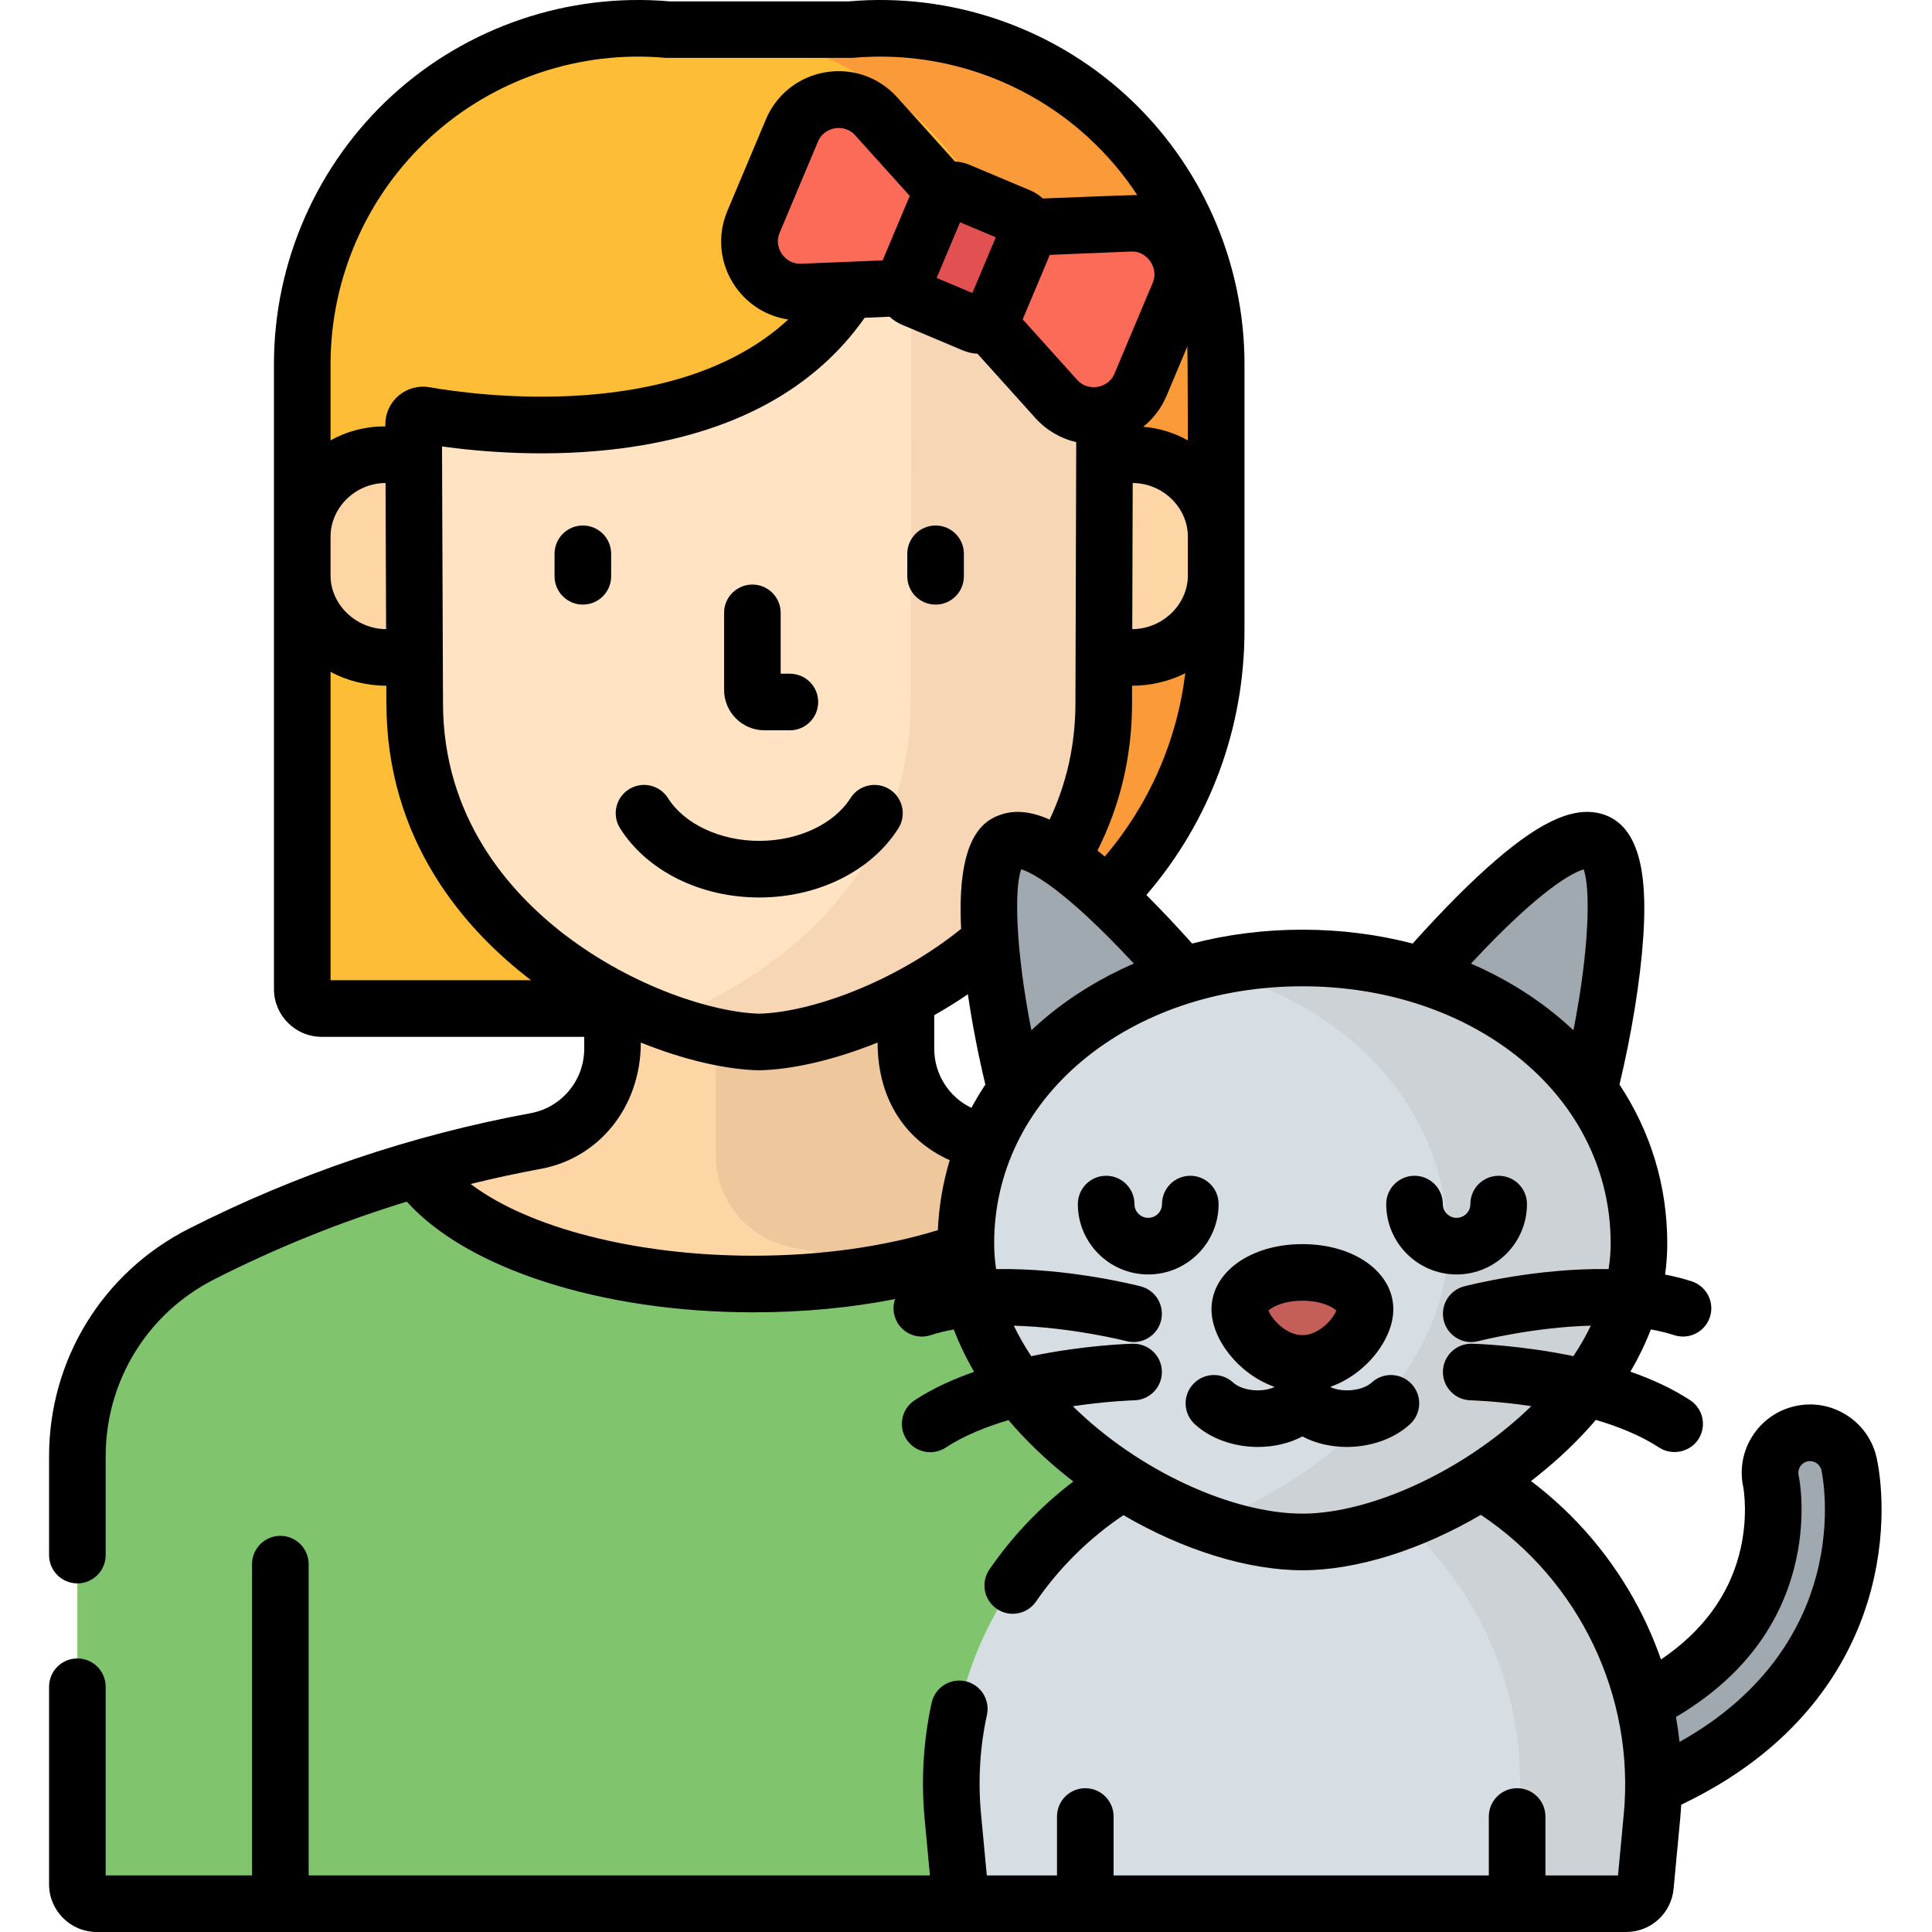 <svg height="512pt" viewBox="-13 0 512 512.004" width="512pt" xmlns="http://www.w3.org/2000/svg"><path d="m67.109 96.449v165.684c0 2.84 2.305 5.145 5.148 5.145h136.797c55.367 0 100.254-44.883 100.254-100.254v-70.574c0-52.309-44.922-93.324-97.016-88.578h-48.168c-52.094-4.746-97.016 36.27-97.016 88.578zm0 0" fill="#fdbd37"/><path d="m212.293 7.871h-34.48c44.82 4.098 80.703 41.824 80.703 88.578v70.574c0 55.367-44.883 100.254-100.25 100.254h50.785c55.371 0 100.254-44.883 100.254-100.254v-70.574c0-52.309-44.918-93.324-97.012-88.578zm0 0" fill="#fa9a39"/><path d="m336.004 332.336c-28.277-14.355-58.121-24.336-88.582-29.949-11.793-2.172-20.336-12.477-20.336-24.469v-47.57h-77.754v47.57c0 11.992-8.543 22.297-20.336 24.469-30.457 5.613-60.305 15.594-88.582 29.949-20.184 10.246-32.902 30.965-32.902 53.602v113.422c0 2.844 2.305 5.148 5.145 5.148h356.254v-118.57c-.004-22.637-12.723-43.355-32.906-53.602zm0 0" fill="#fed6a6"/><path d="m336.004 332.336c-28.277-14.355-58.121-24.336-88.582-29.949-11.793-2.172-20.336-12.477-20.336-24.469v-47.57h-50.414v75.77c0 11.992 8.543 22.297 20.336 24.469 30.457 5.613 60.305 15.594 88.582 29.949 20.184 10.246 32.902 30.965 32.902 53.602v90.367h50.414v-118.566c0-22.637-12.719-43.355-32.902-53.602zm0 0" fill="#efc79c"/><path d="m102.953 120.516h-14.133c-11.996 0-21.711 9.727-21.711 21.719v10.273c0 11.996 9.715 21.723 21.711 21.723h14.133zm0 0" fill="#fed6a6"/><path d="m273.465 120.516h14.133c11.996 0 21.707 9.727 21.707 21.719v10.273c0 11.996-9.711 21.723-21.707 21.723h-14.133zm0 0" fill="#fed6a6"/><path d="m219.41 60.988c-20.723 63.074-103.238 51.957-119.867 49.031-1.527-.27-2.926.906-2.918 2.457l.281 73.797c0 60.699 63.719 89.281 91.301 89.871 27.586-.59 91.305-29.172 91.305-89.871l.293-96.57c0-.004-21.234 10.449-60.395-28.715zm0 0" fill="#ffe3c2"/><path d="m228.535 69.527-.191 116.746c0 45.688-36.098 73.176-65.719 84.23 9.73 3.633 18.762 5.492 25.582 5.637 27.586-.59 91.305-29.168 91.305-89.867l.293-96.574s-17.945 8.828-51.27-20.172zm0 0" fill="#f7d6b5"/><path d="m336.004 332.336c-19.324-9.809-39.383-17.57-59.867-23.301-11.242 18.051-47.062 31.25-89.523 31.25-41.855 0-77.262-12.824-89.031-30.48-19.547 5.648-38.691 13.152-57.168 22.531-20.184 10.246-32.902 30.965-32.902 53.602v113.422c0 2.844 2.305 5.148 5.145 5.148h356.254v-118.57c-.004-22.637-12.723-43.355-32.906-53.602zm0 0" fill="#80c56e"/><path d="m227.668 76.242-28.105 1.152c-9.801.402-16.688-9.523-12.883-18.566l10.211-24.266c3.809-9.039 15.723-11.055 22.285-3.766l18.82 20.906zm0 0" fill="#fc6a58"/><path d="m248.137 84.855 18.82 20.906c6.562 7.285 18.477 5.273 22.281-3.766l10.215-24.266c3.805-9.039-3.082-18.969-12.883-18.566l-28.105 1.152zm0 0" fill="#fc6a58"/><path d="m245.086 85.953-16.066-6.766c-1.996-.84-2.934-3.137-2.094-5.133l8.988-21.355c.84-1.996 3.137-2.934 5.133-2.094l16.07 6.762c1.996.84 2.93 3.141 2.09 5.137l-8.988 21.355c-.84 1.996-3.137 2.934-5.133 2.094zm0 0" fill="#e35052"/><path d="m477.023 388c-1.273-5.711-6.934-9.309-12.648-8.035-5.711 1.273-9.309 6.938-8.031 12.648.02.09 1.938 9.426-1.199 21.328-4.328 16.414-15.934 29.27-34.488 38.215-17.32 8.348-29.469 18.871-37.977 29.238h30.43c4.789-3.621 10.328-7.055 16.746-10.148 30.387-14.645 41.668-36.305 45.781-51.898 4.41-16.738 1.711-29.902 1.387-31.348zm0 0" fill="#a0a9af"/><path d="m332.16 379.707c-54.836 0-97.777 47.184-92.633 101.777l2.172 23.023h176.242c2.656 0 4.875-2.02 5.121-4.664l1.734-18.359c5.145-54.594-37.801-101.777-92.637-101.777zm0 0" fill="#d7dee3"/><path d="m332.16 379.707c-6.051 0-11.961.578-17.672 1.676 46.055 8.836 79.535 51.535 74.957 100.102l-2.172 23.023h30.668c2.656 0 4.875-2.02 5.121-4.664l1.734-18.359c5.145-54.594-37.801-101.777-92.637-101.777zm0 0" fill="#ccd2d6"/><path d="m351.07 273.855s43.883-55.879 58.645-50.848c14.344 4.891-2.914 81.297-9.605 87.746-6.691 6.449-56.516-16.367-49.039-36.898zm0 0" fill="#a0a9af"/><path d="m313.254 273.855s-43.887-55.879-58.648-50.848c-14.34 4.891 2.918 81.297 9.609 87.746 6.688 6.449 56.512-16.367 49.039-36.898zm0 0" fill="#a0a9af"/><path d="m421.348 329.484c0 43.715-54.996 79.152-89.188 79.152-34.887 0-89.188-35.438-89.188-79.152 0-43.711 39.934-75.602 89.188-75.602 49.258 0 89.188 31.891 89.188 75.602zm0 0" fill="#d7dee3"/><path d="m332.16 253.883c-8.793 0-17.285 1.023-25.309 2.941 36.926 8.828 63.879 36.75 63.879 72.66 0 33.953-33.184 62.91-64.02 74.152 8.902 3.23 17.66 5 25.449 5 34.191 0 89.188-35.438 89.188-79.152 0-43.711-39.93-75.602-89.188-75.602zm0 0" fill="#ccd2d6"/><path d="m348.754 346.988c0 5.398-7.43 14.344-16.594 14.344-9.164 0-16.59-8.945-16.59-14.344 0-5.398 7.426-9.777 16.59-9.777 9.164 0 16.594 4.379 16.594 9.777zm0 0" fill="#c35f58"/><path d="m189.598 193.539h6.727c4.145 0 7.5-3.359 7.5-7.5 0-4.145-3.355-7.5-7.5-7.5h-2.438v-16.125c0-4.145-3.355-7.5-7.5-7.5-4.141 0-7.5 3.355-7.5 7.5v20.414c0 5.906 4.805 10.711 10.711 10.711zm0 0"/><path d="m225.074 219.523c2.215-3.5 1.172-8.133-2.328-10.348-3.5-2.215-8.133-1.176-10.348 2.324-4.359 6.891-13.855 11.344-24.191 11.344-10.34 0-19.836-4.453-24.191-11.344-2.219-3.5-6.852-4.539-10.352-2.324-3.5 2.215-4.543 6.848-2.328 10.348 7.152 11.301 21.281 18.32 36.871 18.32 15.586 0 29.715-7.02 36.867-18.32zm0 0"/><path d="m234.938 160.227c4.145 0 7.5-3.359 7.5-7.5v-5.965c0-4.141-3.355-7.5-7.5-7.5-4.141 0-7.5 3.359-7.5 7.5v5.965c0 4.141 3.359 7.5 7.5 7.5zm0 0"/><path d="m141.461 139.262c-4.141 0-7.5 3.359-7.5 7.5v5.965c0 4.141 3.359 7.5 7.5 7.5 4.145 0 7.5-3.359 7.5-7.5v-5.965c0-4.141-3.355-7.5-7.5-7.5zm0 0"/><path d="m350.527 366.379c-2.293 2.109-7.379 2.77-10.875 1.258v-.141c9.484-3.395 16.594-12.648 16.594-20.512 0-9.852-10.355-17.277-24.094-17.277-13.734 0-24.094 7.426-24.094 17.277 0 7.863 7.109 17.117 16.594 20.512v.141c-3.496 1.516-8.578.852-10.871-1.258-3.047-2.805-7.793-2.609-10.598.441-2.805 3.047-2.609 7.793.441 10.598 4.109 3.781 10.129 5.984 16.512 6.039h.246c4.305 0 8.32-.965 11.77-2.781 3.453 1.816 7.469 2.781 11.773 2.781h.246c6.383-.055 12.398-2.258 16.512-6.039 3.047-2.805 3.246-7.551.441-10.598-2.805-3.051-7.551-3.246-10.598-.441zm-18.375-12.551c-4.52 0-8.277-4.488-8.988-6.523.895-.891 3.914-2.598 8.988-2.598 5.078 0 8.098 1.707 8.988 2.598-.707 2.035-4.469 6.523-8.988 6.523zm0 0"/><path d="m373.012 337.746c10.285 0 18.652-8.367 18.652-18.652 0-4.141-3.355-7.5-7.5-7.5-4.141 0-7.5 3.359-7.5 7.5 0 2.016-1.637 3.652-3.652 3.652-2.012 0-3.648-1.637-3.648-3.652 0-4.141-3.359-7.5-7.5-7.5-4.145 0-7.5 3.359-7.5 7.5 0 10.285 8.367 18.652 18.648 18.652zm0 0"/><path d="m309.945 319.094c0-4.141-3.355-7.5-7.5-7.5-4.145 0-7.5 3.359-7.5 7.5 0 2.016-1.637 3.652-3.652 3.652-2.012 0-3.652-1.637-3.652-3.652 0-4.141-3.355-7.5-7.5-7.5-4.141 0-7.5 3.359-7.5 7.5 0 10.285 8.367 18.652 18.652 18.652 10.285 0 18.652-8.367 18.652-18.652zm0 0"/><path d="m484.336 386.363c-1.051-4.719-3.875-8.746-7.957-11.336-4.078-2.594-8.926-3.441-13.645-2.387-4.719 1.051-8.742 3.879-11.332 7.961-2.574 4.047-3.426 8.852-2.41 13.531.098.543 1.43 8.27-1.105 17.895-2.934 11.117-9.887 20.426-20.711 27.762-1.613-4.645-3.574-9.184-5.875-13.578-6.949-13.266-16.707-24.758-28.566-33.719.504-.387 1.004-.777 1.5-1.172 5.957-4.734 11.199-9.77 15.684-15.027 6.023 1.777 11.926 4.148 16.766 7.324 3.367 2.207 8.137 1.27 10.387-2.16 2.27-3.461 1.305-8.113-2.16-10.383-4.762-3.125-10.223-5.602-15.84-7.559 2.152-3.668 3.965-7.41 5.422-11.199 2.148.383 4.23.883 6.207 1.523 3.934 1.277 8.168-.879 9.449-4.82 1.277-3.938-.883-8.168-4.82-9.445-2.277-.738-4.641-1.332-7.059-1.797.383-2.758.574-5.527.574-8.297 0-15.203-4.398-29.59-12.664-42.055 3.234-13.48 5.562-27.855 6.301-39.074.801-12.141.598-28.715-10.352-32.449-7.262-2.477-16.062 1.195-28.543 11.902-6.527 5.598-13.988 13.07-22.215 22.246-9.297-2.418-19.125-3.672-29.215-3.672-10.094 0-19.918 1.254-29.219 3.672-4.258-4.754-8.312-9.047-12.141-12.863 16.82-19.535 26.004-44.176 26.004-70.168v-70.578c0-27.031-11.453-52.992-31.418-71.223-19.875-18.148-46.617-27.199-73.43-24.855h-47.504c-26.812-2.34-53.551 6.707-73.43 24.855-19.965 18.23-31.418 44.191-31.418 71.223v165.688c0 6.973 5.672 12.645 12.648 12.645h69.574v3.141c0 8.391-5.969 15.578-14.195 17.094-31.527 5.812-62.02 16.117-90.617 30.637-22.828 11.59-37.008 34.691-37.008 60.293v26.176c0 4.145 3.355 7.5 7.5 7.5 4.141 0 7.5-3.355 7.5-7.5v-26.176c0-19.922 11.035-37.898 28.797-46.918 16.414-8.332 33.477-15.211 51.016-20.578 15.832 17.73 51.586 29.34 91.789 29.34 13.094 0 25.793-1.195 37.598-3.512-.512 1.488-.562 3.145-.039 4.754 1.277 3.941 5.508 6.102 9.445 4.82 1.961-.637 4.031-1.133 6.168-1.516 1.445 3.797 3.242 7.543 5.383 11.219-5.59 1.953-11.02 4.418-15.762 7.531-3.465 2.27-4.43 6.918-2.16 10.383 1.441 2.195 3.836 3.391 6.281 3.391 1.41 0 2.836-.398 4.105-1.23 4.797-3.145 10.648-5.504 16.637-7.273 4.445 5.238 9.637 10.254 15.535 14.965.547.438 1.098.867 1.652 1.293-8.578 6.523-16.152 14.445-22.238 23.316-2.348 3.414-1.48 8.082 1.938 10.426 1.297.891 2.773 1.32 4.238 1.32 2.387 0 4.734-1.141 6.188-3.258 6.164-8.98 14.113-16.816 23.156-22.867 15.766 9.199 32.898 14.594 47.422 14.594 14.383 0 31.48-5.43 47.289-14.688 26.059 17.352 40.832 48.004 37.879 79.328l-1.527 16.227h-19.238v-15.609c0-4.141-3.359-7.5-7.5-7.5-4.145 0-7.5 3.359-7.5 7.5v15.609h-99.438v-15.609c0-4.141-3.355-7.5-7.5-7.5-4.141 0-7.5 3.359-7.5 7.5v15.609h-18.602l-1.527-16.227c-.836-8.867-.312-17.719 1.562-26.309.883-4.047-1.68-8.043-5.727-8.93-4.047-.887-8.047 1.684-8.93 5.73-2.203 10.105-2.824 20.504-1.84 30.918l1.395 14.816h-164.652v-82.488c0-4.141-3.359-7.5-7.5-7.5-4.145 0-7.5 3.359-7.5 7.5v82.488h-38.793v-49.996c0-4.141-3.359-7.5-7.5-7.5-4.145 0-7.5 3.359-7.5 7.5v52.352c0 6.973 5.672 12.645 12.645 12.645h405.285c6.562 0 11.973-4.926 12.59-11.457l1.73-18.359c.121-1.305.219-2.609.289-3.914.188-.094.371-.184.559-.273 32.965-15.887 45.266-39.625 49.777-56.742 4.77-18.09 2.051-32.246 1.457-34.895zm-77.66-155.977c1.871 4.977 1.504 21.324-2.695 42.645-1.273-1.199-2.598-2.371-3.965-3.508-6.898-5.742-14.711-10.492-23.188-14.164 18.691-20.121 27.18-24.164 29.848-24.973zm-126.902-3.391c-.652-.547-1.297-1.078-1.93-1.59 6.082-12.102 9.16-25.234 9.16-39.113l.012-4.566c4.875 0 10.047-1.203 14.094-3.324-2.191 17.949-9.547 34.738-21.336 48.594zm7.703 28.363c-8.473 3.672-16.285 8.422-23.188 14.164-1.367 1.137-2.688 2.309-3.965 3.508-4.199-21.32-4.566-37.668-2.691-42.645 2.668.809 11.152 4.852 29.844 24.973zm14.32-102.855c0 7.844-6.902 14.223-14.734 14.223l.117-38.715c7.832 0 14.617 6.379 14.617 14.219zm-.133-60.715c.09 1.547.133 24.918.133 24.918-3.555-1.988-7.566-3.254-11.832-3.602 2.664-2.133 4.801-4.93 6.18-8.203zm-9.836-22.531c1.105 1.59 1.496 3.672.707 5.559 0 0-10.215 24.266-10.215 24.266-1.629 3.867-7 4.762-9.797 1.656l-14.5-16.109 7.191-17.086s21.625-.887 21.66-.887c2.043-.086 3.852 1.012 4.953 2.602zm-217.227 27.184c0-22.828 9.672-44.75 26.531-60.145 16.855-15.395 39.566-23.031 62.305-20.961.227.02 49.301.02 49.527 0 22.746-2.066 45.445 5.57 62.305 20.961 5.035 4.598 9.43 9.777 13.113 15.387-.703-.043-25.02.922-25.02.922-.969-.898-2.094-1.629-3.348-2.156l-16.066-6.762c-1.266-.531-2.574-.82-3.871-.879l-15.336-17.035c-4.809-5.34-11.906-7.82-19-6.617-7.086 1.195-12.98 5.863-15.77 12.488l-10.215 24.27c-2.789 6.625-2.004 14.105 2.094 20.012 3.332 4.801 8.406 7.91 14.047 8.746-29.852 27.586-83.508 19.988-95.066 17.953-2.922-.512-5.898.289-8.164 2.199-2.27 1.91-3.562 4.711-3.551 7.676v.512h-.309c-5.152 0-10 1.34-14.207 3.695zm176.297-33.551-6.211 14.754-9.469-3.984 6.211-14.758zm-22.805-10.973-7.191 17.09s-21.656.887-21.656.887c-4.219.152-7.297-4.273-5.66-8.16 0 0 10.211-24.27 10.211-24.27 1.645-3.902 6.977-4.785 9.797-1.652zm-153.492 90.312c0-7.84 6.742-14.219 14.574-14.219l.148 38.715c-7.832 0-14.723-6.379-14.723-14.223zm0 117.543v-81.742c4.211 2.352 9.625 3.695 14.781 3.695l.016 4.543c0 36.535 20.805 60.102 38.254 73.434.031.023.062.047.09.07zm62.156-11.988c-14.762-11.281-32.359-31.109-32.359-61.543l-.258-67.922c10.469 1.449 28.449 3.004 47.656.492 29.27-3.832 50.898-15.465 64.352-34.598l6.609-.273c.965.898 2.09 1.629 3.344 2.152l16.066 6.766c1.254.527 2.562.824 3.879.887l15.328 17.027c2.934 3.258 6.723 5.449 10.836 6.391l-.207 69.105c0 10.953-2.301 21.324-6.844 30.93-4.957-2.203-9.184-2.594-12.984-1.297-5.086 1.734-11.621 6.789-10.473 30.262-17.812 14.336-39.992 22.125-53.504 22.473-12.07-.312-33.25-6.953-51.441-20.852zm98.785 78.227c-14.469 4.438-31.266 6.77-48.938 6.77-31.234 0-59.746-7.504-74.871-19.012 6.156-1.52 12.363-2.859 18.613-4.012 15.344-2.828 26.477-16.344 26.477-33.469 11.867 4.801 23 7.172 31.219 7.348h.16.16c8.266-.176 19.395-2.574 31.215-7.352 0 15.379 7.695 26.066 19.109 31.184-1.801 5.965-2.863 12.172-3.145 18.543zm8.895-32.414c-5.906-2.824-9.859-8.859-9.859-15.684v-8.871c2.996-1.695 5.98-3.543 8.918-5.547 1.137 7.734 2.727 15.988 4.637 23.93-1.332 2.008-2.566 4.066-3.695 6.172zm140.465 85.98c-16.477 13.094-37.18 21.555-52.75 21.555-18.484 0-43.395-11.285-60.828-28.461 9.172-1.367 16.125-1.57 16.273-1.574 4.137-.102 7.414-3.535 7.312-7.676-.098-4.141-3.516-7.375-7.676-7.32-.852.02-12.859.359-26.949 3.305-1.738-2.617-3.285-5.316-4.605-8.082 15.336.414 29.484 4.004 29.84 4.094.637.168 1.273.246 1.898.246 3.332 0 6.371-2.238 7.254-5.609 1.043-4.008-1.359-8.105-5.367-9.152-1.047-.27-19.18-4.914-38.324-4.578-.34-2.254-.516-4.539-.516-6.844 0-18.656 8.316-35.855 23.422-48.43 15.238-12.684 35.934-19.672 58.266-19.672 22.336 0 43.027 6.988 58.27 19.672 15.102 12.574 23.422 29.773 23.422 48.43 0 1.945-.141 4.246-.543 6.844-19.137-.332-37.25 4.309-38.297 4.578-4.012 1.047-6.414 5.145-5.367 9.152.879 3.371 3.922 5.609 7.254 5.609.625 0 1.262-.078 1.895-.246.211-.055 14.387-3.688 29.797-4.105-1.242 2.598-2.762 5.305-4.617 8.082-14.066-2.934-26.039-3.27-26.895-3.293-.059 0-.117 0-.18 0-4.059 0-7.398 3.242-7.496 7.32-.098 4.145 3.18 7.578 7.32 7.676.148.008 7.012.195 16.105 1.539-2.367 2.305-5 4.621-7.918 6.941zm83.473 37.852c-3.453 13.098-12.582 30.977-36.277 44.199-.242-2.215-.559-4.418-.949-6.609 16.441-9.703 26.941-22.859 31.242-39.168 3.602-13.664 1.375-24.371 1.266-24.875-.371-1.664.68-3.324 2.348-3.695 1.66-.363 3.324.699 3.695 2.352.109.504 2.711 12.504-1.324 27.797zm0 0"/></svg>
